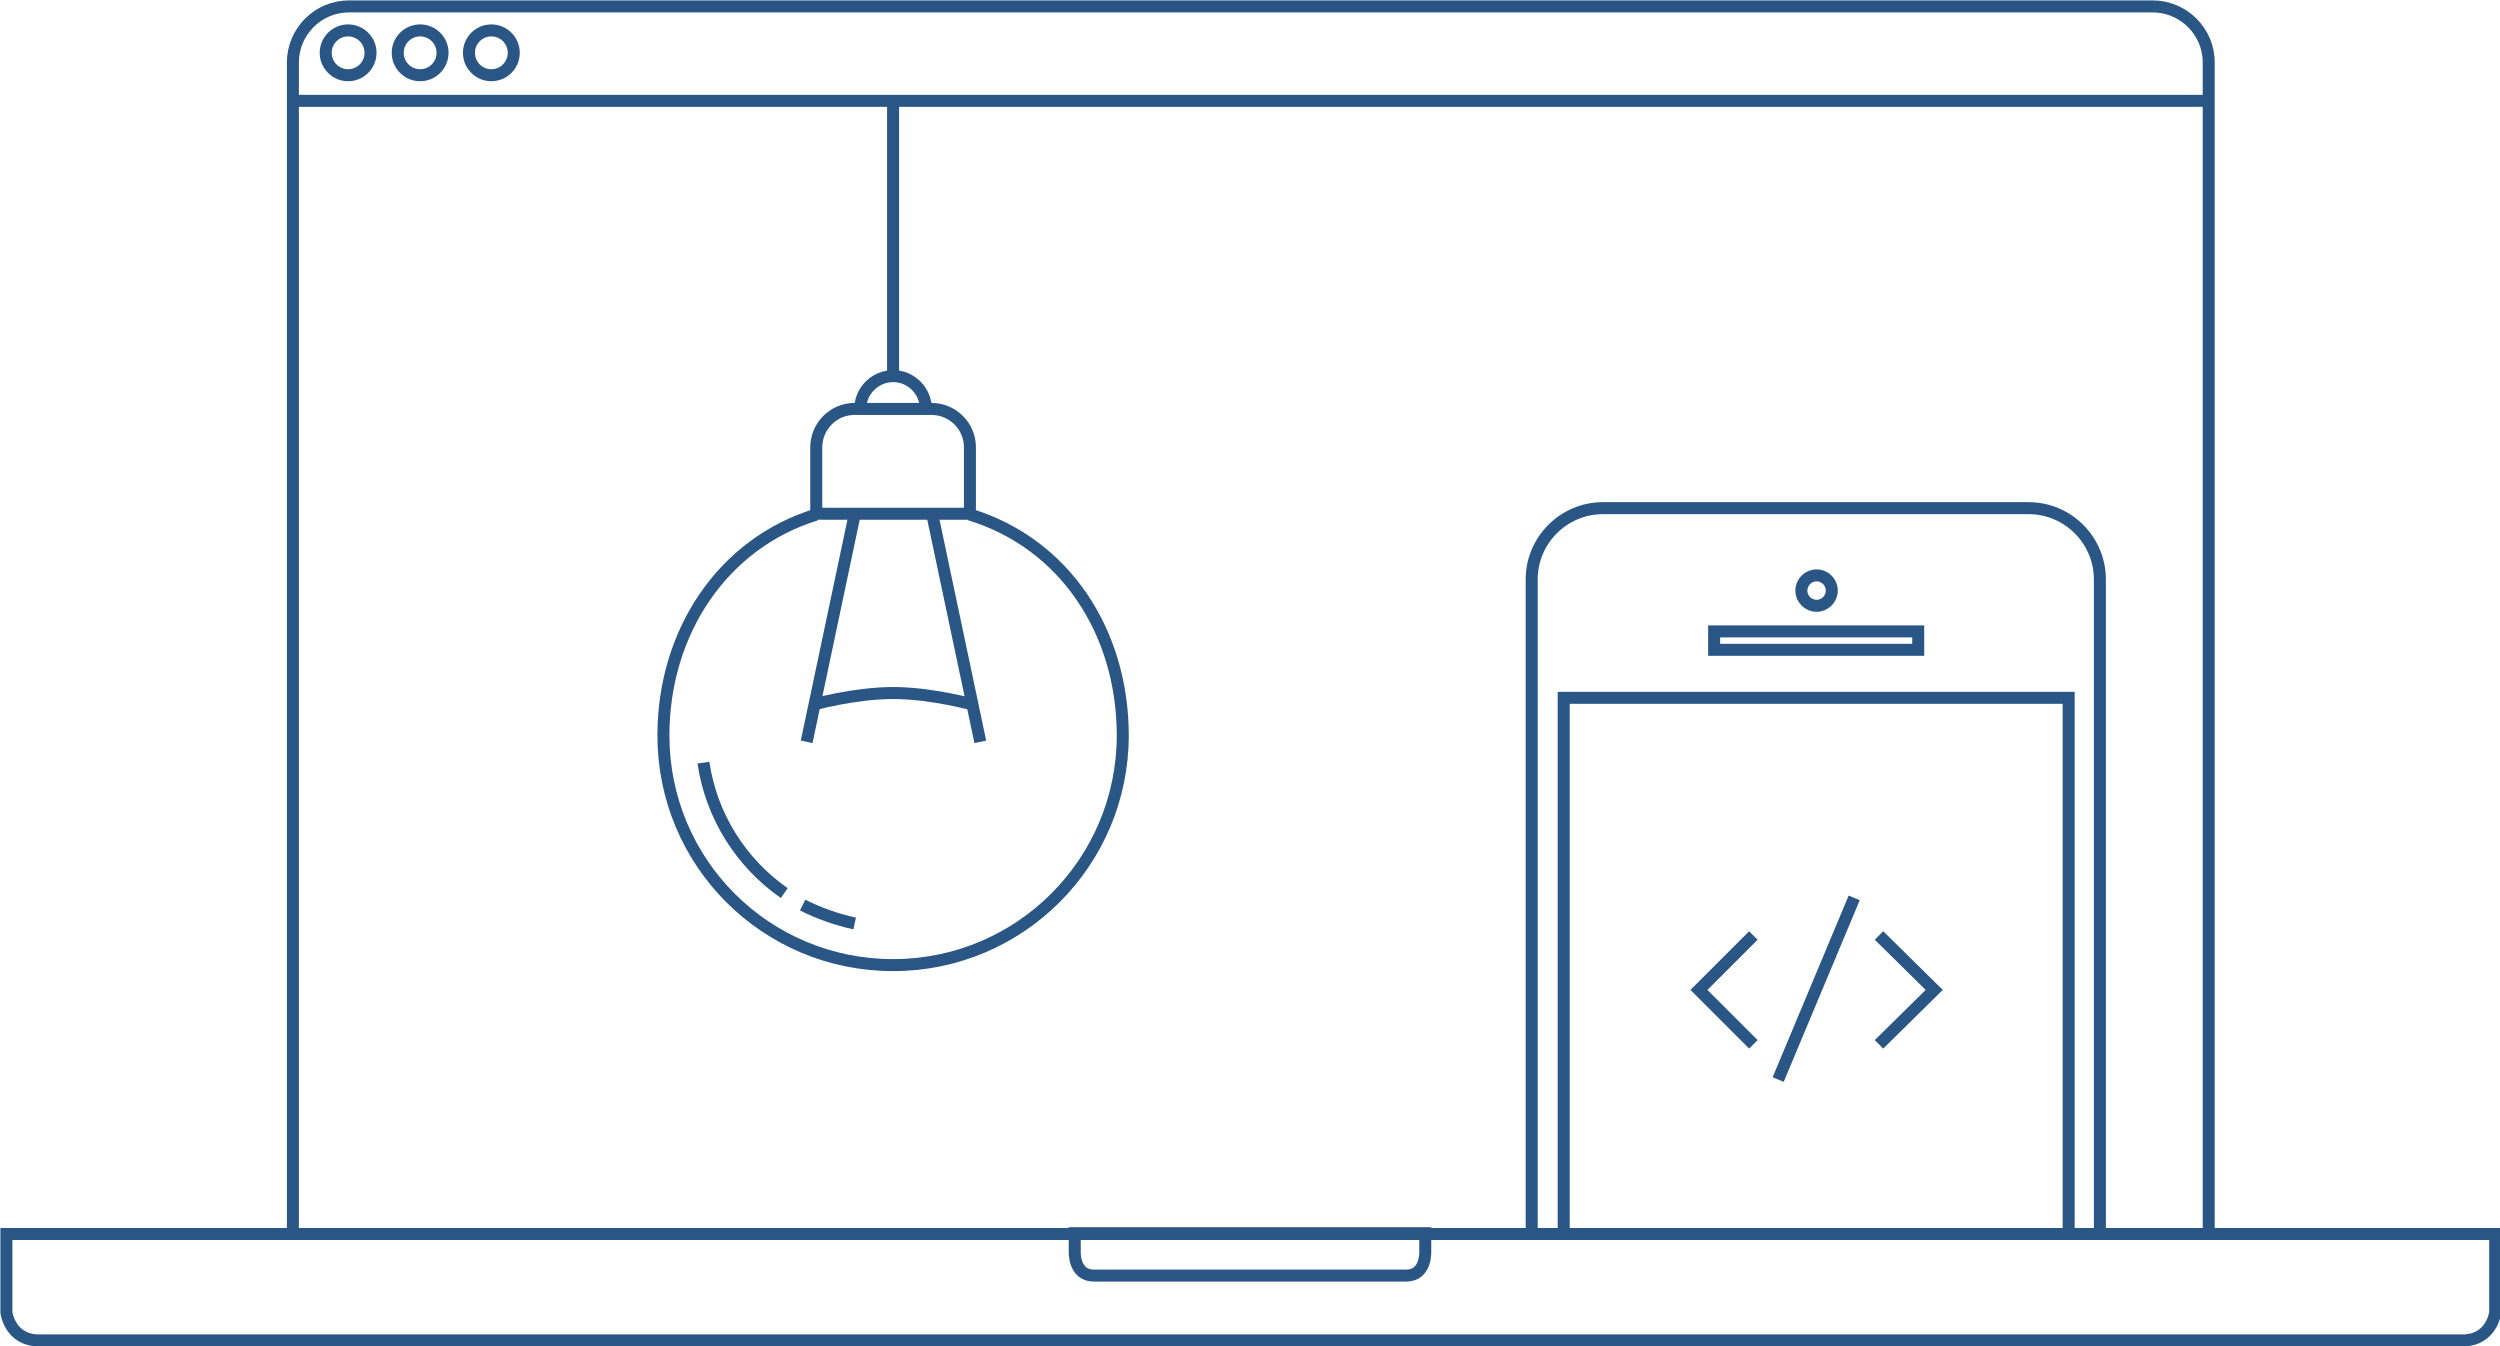 <?xml version="1.0" encoding="utf-8"?>
<!-- Generator: Adobe Illustrator 20.0.0, SVG Export Plug-In . SVG Version: 6.00 Build 0)  -->
<svg version="1.1" id="Layer_1" xmlns="http://www.w3.org/2000/svg" xmlns:xlink="http://www.w3.org/1999/xlink" x="0px" y="0px"
	 width="312.4px" height="168.2px" viewBox="0 0 312.4 168.2" style="enable-background:new 0 0 312.4 168.2;" xml:space="preserve"
	>
<style type="text/css">
	.st0{fill:none;stroke:#295684;stroke-width:1.5;stroke-miterlimit:10;}
</style>
<path class="st0" d="M156.3,167.5c0,0,147.7,0,151.4,0c3.7,0,4.1-3.5,4.1-3.5v-9.8H156.2H0.8v9.8c0,0,0.4,3.5,4.1,3.5
	C8.6,167.5,156.3,167.5,156.3,167.5z"/>
<path class="st0" d="M178.1,154.1v2.2c0,0,0.2,3.1-2.4,3.1c-2.6,0-19.5,0-19.5,0s-16.8,0-19.5,0c-2.6,0-2.4-3.1-2.4-3.1v-2.2H178.1z
	"/>
<path class="st0" d="M276,153.7V7.8c0-3.9-3.2-7-7-7H156.3H43.6c-3.9,0-7,3.2-7,7v145.9"/>
<circle class="st0" cx="43.5" cy="6.6" r="2.8"/>
<circle class="st0" cx="52.5" cy="6.6" r="2.8"/>
<circle class="st0" cx="61.4" cy="6.6" r="2.8"/>
<line class="st0" x1="36.6" y1="12.6" x2="276" y2="12.6"/>
<path class="st0" d="M262.4,154.1V72.4c0-4.9-4-8.9-8.9-8.9h-53.2c-4.9,0-8.9,4-8.9,8.9v81.7"/>
<circle class="st0" cx="227" cy="73.8" r="1.9"/>
<rect x="214.2" y="78.9" class="st0" width="25.5" height="2.3"/>
<polyline class="st0" points="195.4,154.1 195.4,87.2 258.5,87.2 258.5,154.1 "/>
<polyline class="st0" points="219.1,130.5 212.3,123.7 219.1,116.9 "/>
<polyline class="st0" points="234.8,116.9 241.7,123.7 234.8,130.5 "/>
<line class="st0" x1="222.2" y1="134.9" x2="231.7" y2="112.2"/>
<g>
	<path class="st0" d="M121.2,64.3c11.8,3.6,19.1,14.6,19.1,27.6c0,15.8-12.8,28.7-28.7,28.7s-28.7-12.8-28.7-28.7
		c0-12.9,7.4-24,19.1-27.6"/>
	<path class="st0" d="M87.9,103.4"/>
	<path class="st0" d="M98,111.6c-5.3-3.7-9.1-9.5-10.1-16.3"/>
	<path class="st0" d="M106.8,115.4c-2.3-0.5-4.5-1.3-6.5-2.3"/>
	<path class="st0" d="M106.8,115.4"/>
	<path class="st0" d="M102,55.9c0-2.6,2.1-4.8,4.8-4.8h9.6c2.6,0,4.8,2.1,4.8,4.8v8.3h-9.6H102V55.9z"/>
	<path class="st0" d="M107.5,51.1c0-2.3,1.9-4.1,4.1-4.1c2.3,0,4.1,1.9,4.1,4.1"/>
	<g>
		<line class="st0" x1="116.5" y1="64.3" x2="122.5" y2="92.7"/>
		<line class="st0" x1="106.8" y1="64.3" x2="100.8" y2="92.7"/>
	</g>
	<path class="st0" d="M101.4,88.1c0,0,5.3-1.5,10.2-1.5s10.2,1.5,10.2,1.5"/>
	<line class="st0" x1="111.6" y1="12.2" x2="111.6" y2="47"/>
</g>
</svg>
